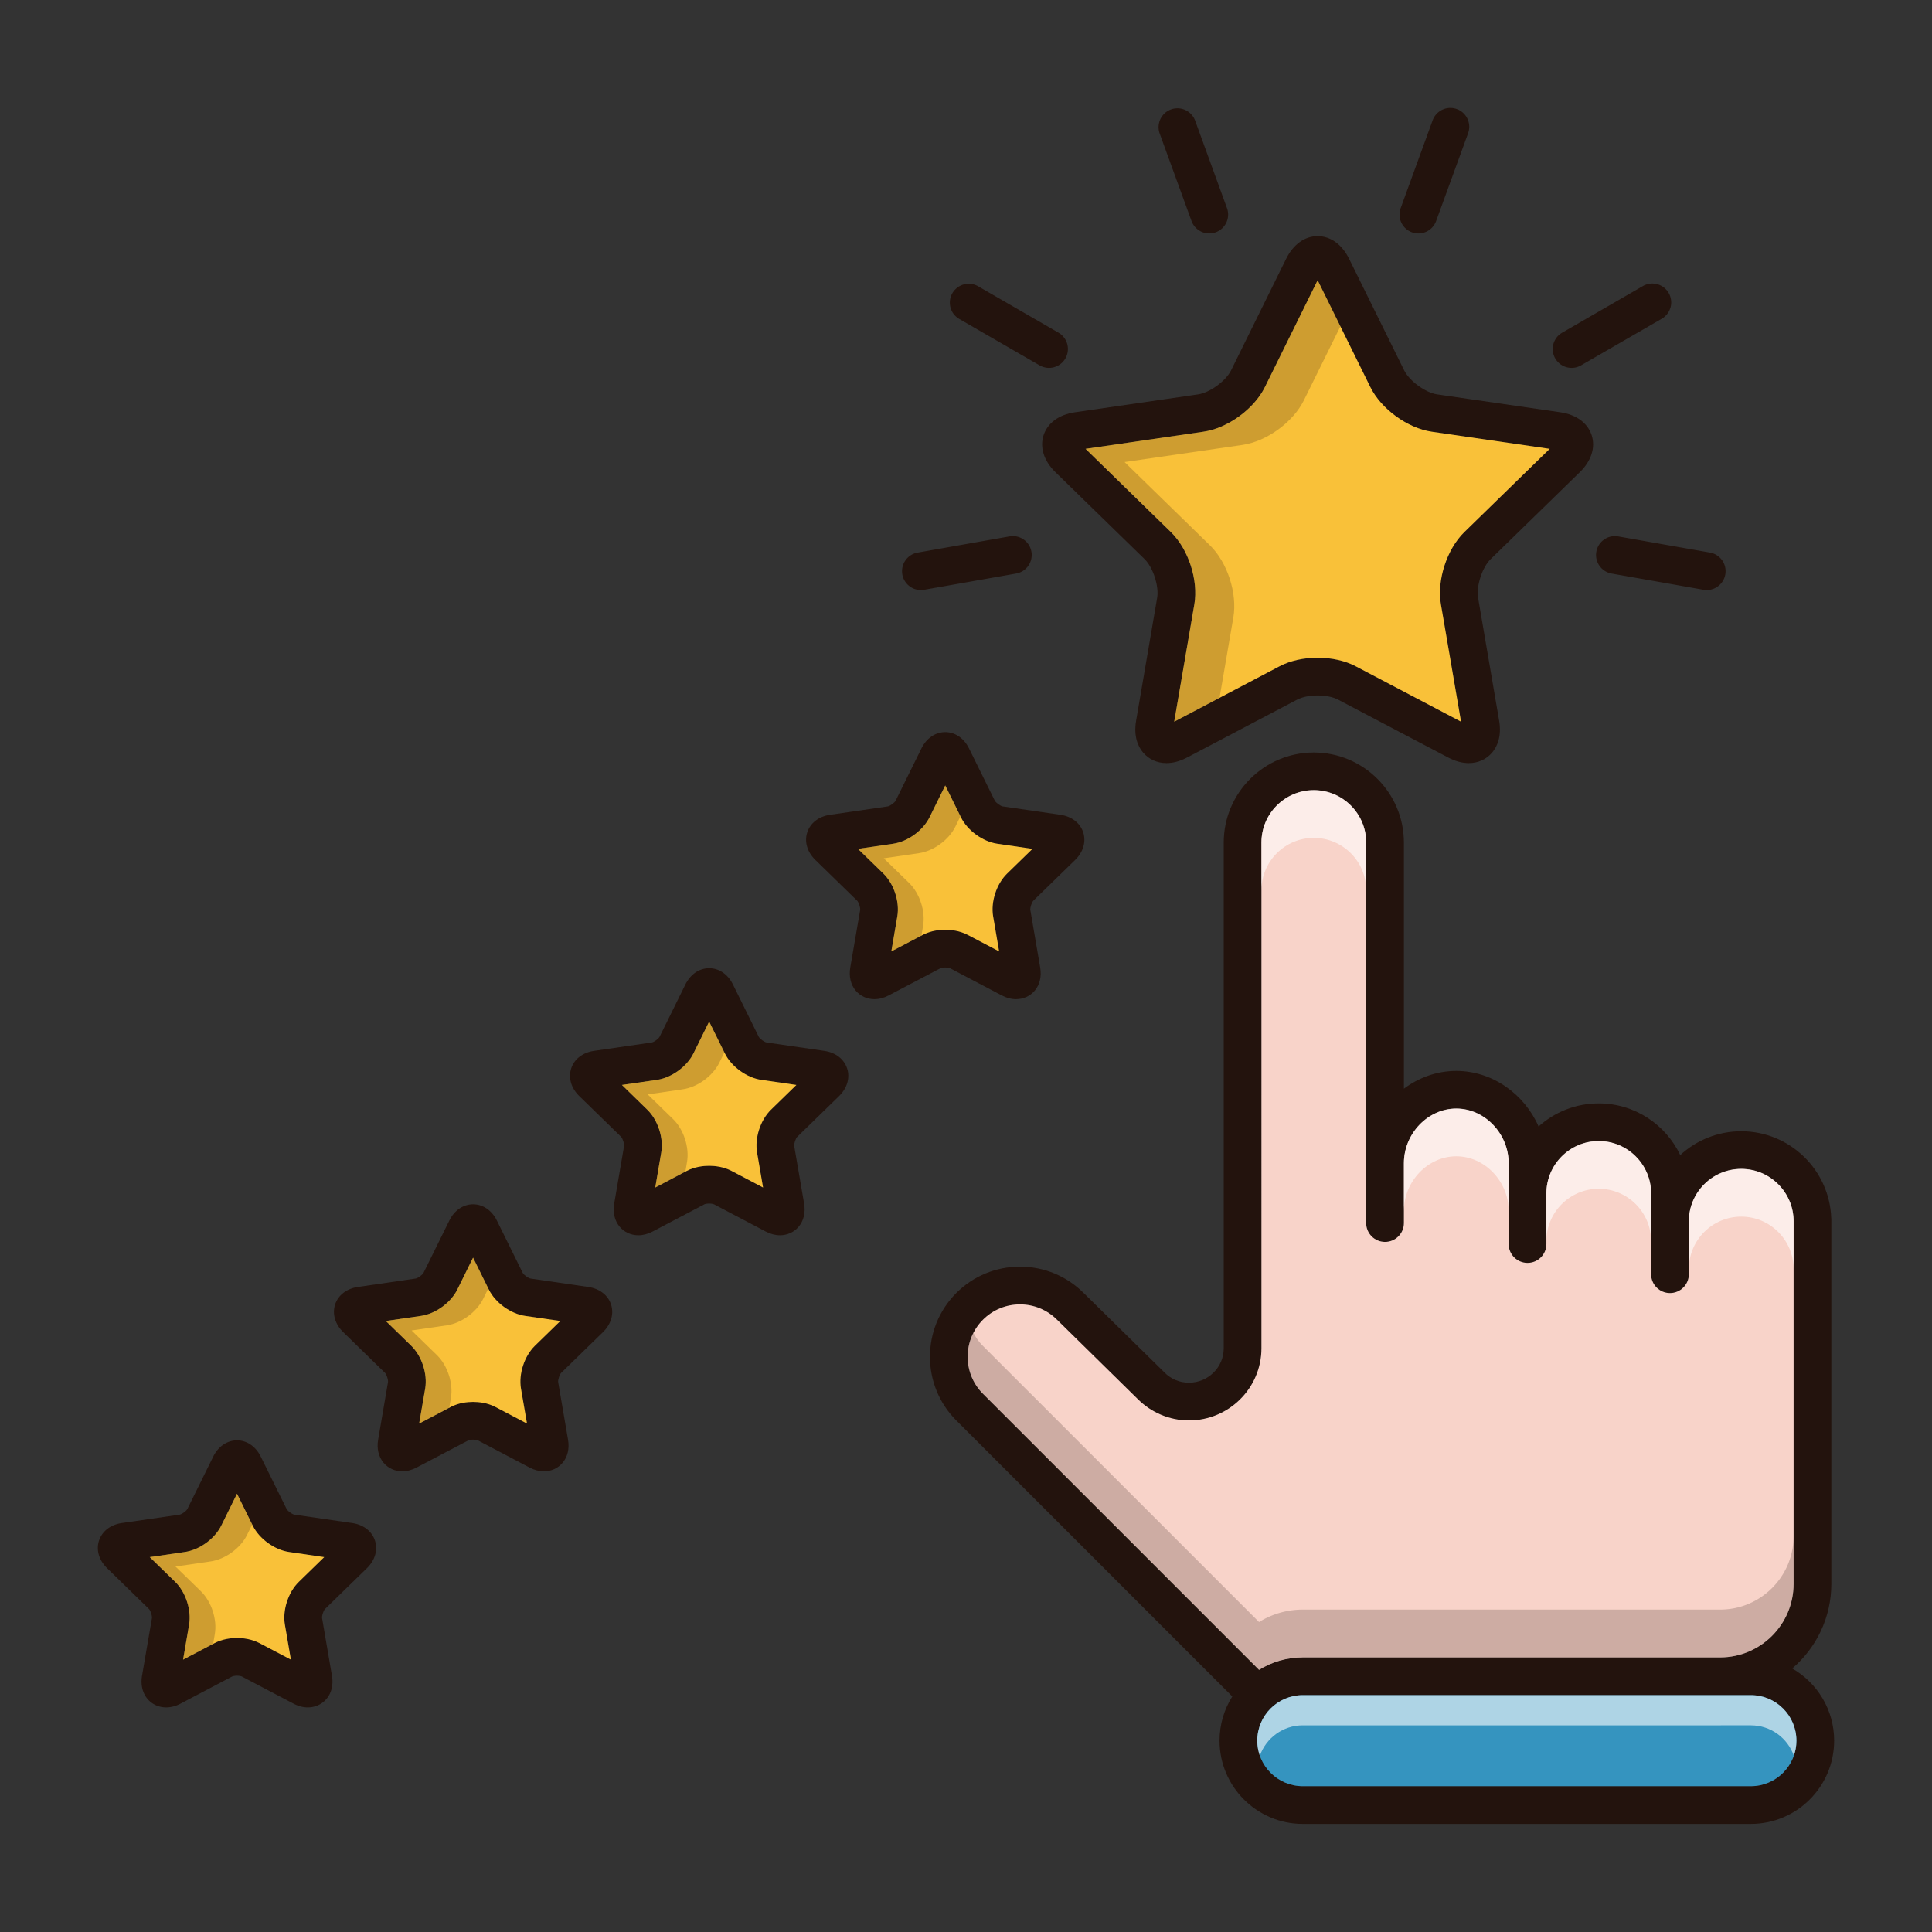 <?xml version="1.0" standalone="no"?><!DOCTYPE svg PUBLIC "-//W3C//DTD SVG 1.1//EN" "http://www.w3.org/Graphics/SVG/1.1/DTD/svg11.dtd"><svg t="1625812296437" class="icon" viewBox="0 0 1024 1024" version="1.1" xmlns="http://www.w3.org/2000/svg" p-id="59444" xmlns:xlink="http://www.w3.org/1999/xlink" width="200" height="200"><rect x="0" y="0" width="1024" height="1024" fill="#333333" stroke="none"/><defs><style type="text/css"></style></defs><path d="M949.92 884.32c12.68-10.82 20.72-26.9 20.72-44.82v-193.4c0-0.14-0.02-0.26-0.04-0.4-0.86-25.58-21.92-46.12-47.7-46.12-12.46 0-23.82 4.8-32.34 12.64-7.66-16.18-24.14-27.4-43.2-27.4-12.24 0-23.42 4.62-31.88 12.24-7.5-17.16-24.46-29.46-43.62-29.46-10.26 0-19.88 3.52-27.76 9.42v-130.44c0-26.32-21.42-47.74-47.76-47.74-26.32 0-47.74 21.42-47.74 47.74v268.08c0 10.04-8.28 18.2-18.44 18.2-5.02 0-9.7-2-13.16-5.62-0.04-0.04-0.08-0.06-0.12-0.1s-0.06-0.08-0.1-0.12l-42.4-41.68c-9.02-9.02-21-13.98-33.76-13.98s-24.76 4.96-33.78 13.98c-18.6 18.62-18.6 48.92 0.02 67.54l146.28 146.28c-4.28 6.8-6.76 14.82-6.76 23.42 0 24.34 19.8 44.12 44.12 44.12H928c24.34 0 44.14-19.78 44.14-44.12 0-16.36-8.96-30.64-22.22-38.26zM521 738.74c-10.82-10.82-10.82-28.44 0-39.26 5.24-5.24 12.2-8.12 19.62-8.12s14.38 2.88 19.68 8.18l42.46 41.74c0.02 0.02 0.06 0.04 0.1 0.08 7.14 7.3 17.06 11.5 27.3 11.5 21.2 0 38.42-17.14 38.44-38.2V446.58c0-15.3 12.44-27.74 27.74-27.74 15.32 0 27.76 12.44 27.76 27.74v201.66c0 5.52 4.48 10 10 10s10-4.48 10-10v-31.62-0.04c0-15.72 12.72-28.98 27.76-28.98s27.76 13.26 27.76 28.98v42.78c0 5.54 4.46 10 10 10 5.52 0 10-4.46 10-10v-26.78c0-15.32 12.44-27.76 27.74-27.76 15.32 0 27.76 12.44 27.76 27.76v42.78c0 5.52 4.48 10 10 10s10-4.48 10-10v-27.92c0-0.04 0.02-0.06 0.02-0.1 0-15.32 12.44-27.76 27.76-27.76 15.3 0 27.74 12.44 27.74 27.76v192.16c0 21.48-17.46 38.96-38.94 38.96h-221.2c-8.5 0-16.44 2.42-23.18 6.6l-146.32-146.32zM928 946.7H690.5c-13.3 0-24.12-10.82-24.12-24.12s10.82-24.12 24.12-24.12H928c13.32 0 24.14 10.82 24.14 24.12s-10.84 24.12-24.14 24.12z" fill="#23130D" p-id="59445"></path><path d="M952.14 922.58c0 13.3-10.84 24.12-24.14 24.12H690.5c-13.3 0-24.12-10.82-24.12-24.12s10.82-24.12 24.12-24.12H928c13.32 0 24.14 10.82 24.14 24.12z" fill="#3594BF" p-id="59446"></path><path d="M952.14 922.58c0 2.8-0.48 5.5-1.36 8-3.3-9.38-12.26-16.12-22.78-16.12H690.5c-10.5 0-19.46 6.74-22.76 16.12-0.88-2.5-1.36-5.2-1.36-8 0-13.3 10.82-24.12 24.12-24.12H928c13.32 0 24.14 10.82 24.14 24.12z" fill="#FFFFFF" opacity=".6" p-id="59447"></path><path d="M950.64 647.34v192.16c0 21.48-17.46 38.96-38.94 38.96h-221.2c-8.5 0-16.44 2.42-23.18 6.6l-146.32-146.32c-10.82-10.82-10.82-28.44 0-39.26 5.24-5.24 12.2-8.12 19.62-8.12s14.38 2.88 19.68 8.18l42.46 41.74c0.02 0.02 0.06 0.04 0.1 0.08 7.14 7.3 17.06 11.5 27.3 11.5 21.2 0 38.42-17.14 38.44-38.2V446.58c0-15.3 12.44-27.74 27.74-27.74 15.32 0 27.76 12.44 27.76 27.74v201.66c0 5.52 4.48 10 10 10s10-4.48 10-10v-31.62-0.04c0-15.72 12.72-28.98 27.76-28.98s27.76 13.26 27.76 28.98v42.78c0 5.54 4.46 10 10 10 5.52 0 10-4.46 10-10v-26.78c0-15.32 12.44-27.76 27.74-27.76 15.32 0 27.76 12.44 27.76 27.76v42.78c0 5.52 4.48 10 10 10s10-4.48 10-10v-27.92c0-0.04 0.02-0.06 0.02-0.1 0-15.32 12.44-27.76 27.76-27.76 15.3 0 27.74 12.44 27.74 27.76z" fill="#F8D3C9" p-id="59448"></path><path d="M950.64 814.16v25.34c0 21.48-17.46 38.96-38.94 38.96h-221.2c-8.5 0-16.44 2.42-23.18 6.6l-146.32-146.32c-8.72-8.72-10.42-21.86-5.06-32.3 1.28 2.5 2.96 4.86 5.06 6.96l146.32 146.32a43.84 43.84 0 0 1 23.18-6.6h221.2c21.48 0 38.94-17.48 38.94-38.96z" fill="#23130D" opacity=".2" p-id="59449"></path><path d="M724.1 471.83c0-15.3-12.44-27.74-27.76-27.74-15.3 0-27.74 12.44-27.74 27.74v-25.34c0-15.3 12.44-27.74 27.74-27.74 15.32 0 27.76 12.44 27.76 27.74v25.34zM799.62 641.83c0-15.72-12.72-28.98-27.76-28.98s-27.76 13.26-27.76 28.98v-25.3-0.04c0-15.72 12.72-28.98 27.76-28.98s27.76 13.26 27.76 28.98v25.34zM875.12 657.83c0-15.32-12.44-27.76-27.76-27.76-15.3 0-27.74 12.44-27.74 27.76v-25.34c0-15.32 12.44-27.76 27.74-27.76 15.32 0 27.76 12.44 27.76 27.76v25.34zM950.64 647.25v25.34c0-15.32-12.44-27.76-27.74-27.76-15.32 0-27.76 12.44-27.76 27.76 0 0.04-0.02 0.06-0.02 0.1v-25.34c0-0.04 0.02-0.06 0.02-0.1 0-15.32 12.44-27.76 27.76-27.76 15.3 0 27.74 12.44 27.74 27.76z" fill="#FFFFFF" opacity=".6" p-id="59450"></path><path d="M631.534 117.142a10.004 10.004 0 0 0 12.816 5.976 10 10 0 0 0 5.976-12.818l-16.898-46.422a10 10 0 0 0-18.792 6.842l16.898 46.422zM508.224 168.936l42.788 24.712a9.998 9.998 0 0 0 13.662-3.658 10 10 0 0 0-3.658-13.662l-42.788-24.712a10.004 10.004 0 0 0-10.004 17.32zM832.992 194.992c1.698 0 3.416-0.432 4.992-1.342l42.788-24.712a10 10 0 0 0-10.004-17.32L827.98 176.33a10 10 0 0 0 5.012 18.662zM488.086 312.734c0.576 0 1.162-0.05 1.748-0.154l48.668-8.582a10 10 0 1 0-3.472-19.696l-48.668 8.582a10 10 0 0 0-8.112 11.584 10.004 10.004 0 0 0 9.836 8.266zM846.09 292.412a10 10 0 0 0 8.112 11.584l48.658 8.582a10.004 10.004 0 0 0 11.584-8.11 10 10 0 0 0-8.112-11.584l-48.658-8.582a10 10 0 0 0-11.584 8.11zM748.362 123.122a10.004 10.004 0 0 0 12.818-5.976l16.902-46.422a10 10 0 1 0-18.792-6.842l-16.902 46.422a10 10 0 0 0 5.974 12.818zM194.46 831.18c4.3-4.18 5.9-9.66 4.28-14.62-1.6-4.98-6.12-8.46-12.06-9.32l-30.6-4.44c-1.2-0.18-3.66-1.98-4.2-3.06l-13.68-27.72c-2.66-5.38-7.36-8.6-12.58-8.6s-9.94 3.22-12.6 8.6l-13.68 27.72c-0.52 1.08-3 2.88-4.2 3.06l-30.58 4.44c-5.96 0.86-10.46 4.34-12.08 9.32-1.62 4.96 0 10.44 4.3 14.62l22.14 21.58c0.86 0.84 1.8 3.76 1.6 4.94l-5.24 30.46c-0.8 4.76 0.22 9.12 2.9 12.3 2.42 2.86 6.02 4.5 9.88 4.5 2.52 0 5.08-0.66 7.6-1.98l27.36-14.4c0.22-0.1 1.14-0.42 2.6-0.42s2.38 0.32 2.58 0.42l27.36 14.38c2.54 1.34 5.08 2 7.6 2 3.86 0 7.46-1.64 9.88-4.5 2.68-3.18 3.72-7.54 2.9-12.3l-5.22-30.46c-0.2-1.18 0.74-4.1 1.6-4.94l22.14-21.58z m-36.1 7.26c-5.58 5.44-8.68 14.96-7.36 22.64l3.18 18.56-16.66-8.76c-4.28-2.24-8.84-2.72-11.9-2.72-3.08 0-7.62 0.48-11.9 2.72l-16.68 8.76 3.18-18.56c1.32-7.68-1.78-17.2-7.34-22.64l-13.5-13.14 18.64-2.72c7.72-1.12 15.8-7 19.26-13.98l8.34-16.9 8.34 16.9c3.44 6.98 11.54 12.86 19.24 13.98l18.64 2.72-13.48 13.14z" fill="#23130D" p-id="59451"></path><path d="M158.36 838.44c-5.58 5.44-8.68 14.96-7.36 22.64l3.18 18.56-16.66-8.76c-4.28-2.24-8.84-2.72-11.9-2.72-3.08 0-7.62 0.48-11.9 2.72l-16.68 8.76 3.18-18.56c1.32-7.68-1.78-17.2-7.34-22.64l-13.5-13.14 18.64-2.72c7.72-1.12 15.8-7 19.26-13.98l8.34-16.9 8.34 16.9c3.44 6.98 11.54 12.86 19.24 13.98l18.64 2.72-13.48 13.14z" fill="#F9C139" p-id="59452"></path><path d="M319.58 706.06c4.3-4.2 5.9-9.66 4.3-14.64-1.62-4.96-6.14-8.44-12.08-9.3l-30.6-4.46c-1.18-0.16-3.66-1.96-4.18-3.04l-13.68-27.72c-2.66-5.4-7.38-8.6-12.6-8.6s-9.92 3.2-12.58 8.6l-13.68 27.72c-0.54 1.08-3.02 2.88-4.2 3.04l-30.6 4.46c-5.94 0.86-10.46 4.34-12.08 9.3-1.6 4.98 0 10.44 4.3 14.64l22.14 21.58c0.86 0.84 1.8 3.74 1.6 4.94l-5.22 30.46c-0.82 4.74 0.22 9.1 2.9 12.28 2.42 2.88 6.02 4.52 9.88 4.52 2.5 0 5.06-0.68 7.58-2l27.38-14.38c0.2-0.12 1.12-0.42 2.58-0.42s2.38 0.3 2.6 0.42l27.36 14.38c2.52 1.32 5.08 2 7.6 2 3.86 0 7.46-1.64 9.86-4.52 2.7-3.18 3.72-7.54 2.9-12.28l-5.22-30.46c-0.2-1.2 0.74-4.1 1.6-4.94l22.14-21.58z m-36.1 7.26c-5.58 5.44-8.66 14.96-7.36 22.64l3.2 18.56-16.68-8.76c-4.28-2.26-8.82-2.72-11.9-2.72-3.06 0-7.62 0.46-11.9 2.72l-16.68 8.76 3.2-18.56c1.3-7.68-1.78-17.2-7.36-22.64l-13.5-13.16 18.66-2.7c7.7-1.12 15.8-7 19.24-13.98l8.34-16.9 8.34 16.9c3.44 6.98 11.54 12.86 19.26 13.98l18.64 2.7-13.5 13.16z" fill="#23130D" p-id="59453"></path><path d="M283.48 713.32c-5.58 5.44-8.66 14.96-7.36 22.64l3.2 18.56-16.68-8.76c-4.28-2.26-8.82-2.72-11.9-2.72-3.06 0-7.62 0.46-11.9 2.72l-16.68 8.76 3.2-18.56c1.3-7.68-1.78-17.2-7.36-22.64l-13.5-13.16 18.66-2.7c7.7-1.12 15.8-7 19.24-13.98l8.34-16.9 8.34 16.9c3.44 6.98 11.54 12.86 19.26 13.98l18.64 2.7-13.5 13.16z" fill="#F9C139" p-id="59454"></path><path d="M444.72 580.94c4.3-4.2 5.9-9.66 4.28-14.64-1.62-4.96-6.12-8.46-12.08-9.32l-30.58-4.44c-1.2-0.18-3.66-1.96-4.2-3.04l-13.68-27.74c-2.66-5.38-7.36-8.6-12.6-8.6-5.22 0-9.92 3.22-12.58 8.6l-13.68 27.74c-0.54 1.08-3 2.86-4.2 3.04l-30.6 4.44c-5.94 0.86-10.46 4.36-12.06 9.32-1.62 4.98-0.02 10.44 4.28 14.64l22.14 21.56c0.86 0.86 1.82 3.76 1.6 4.94l-5.22 30.48c-0.82 4.74 0.22 9.1 2.9 12.28 2.42 2.86 6.02 4.52 9.88 4.52 2.52 0 5.08-0.68 7.6-2l27.36-14.38c0.2-0.12 1.12-0.44 2.58-0.44 1.48 0 2.4 0.32 2.6 0.42l27.36 14.4c2.52 1.32 5.08 2 7.6 2 3.86 0 7.46-1.66 9.88-4.52 2.68-3.18 3.7-7.54 2.9-12.28l-5.24-30.48c-0.2-1.18 0.76-4.08 1.62-4.92l22.14-21.58z m-36.12 7.26c-5.56 5.44-8.66 14.94-7.34 22.62l3.18 18.58-16.68-8.78c-4.26-2.24-8.82-2.72-11.9-2.72-3.06 0-7.62 0.48-11.9 2.72l-16.66 8.78 3.18-18.58c1.32-7.66-1.78-17.18-7.36-22.62l-13.48-13.16 18.64-2.7c7.7-1.14 15.8-7.02 19.26-14l8.32-16.88 8.34 16.88c3.46 6.98 11.56 12.88 19.26 14l18.64 2.7-13.5 13.16z" fill="#23130D" p-id="59455"></path><path d="M408.6 588.2c-5.56 5.44-8.66 14.94-7.34 22.62l3.18 18.58-16.68-8.78c-4.26-2.24-8.82-2.72-11.9-2.72-3.06 0-7.62 0.48-11.9 2.72l-16.66 8.78 3.18-18.58c1.32-7.66-1.78-17.18-7.36-22.62l-13.48-13.16 18.64-2.7c7.7-1.14 15.8-7.02 19.26-14l8.32-16.88 8.34 16.88c3.46 6.98 11.56 12.88 19.26 14l18.64 2.7-13.5 13.16z" fill="#F9C139" p-id="59456"></path><path d="M569.84 455.8c4.3-4.18 5.9-9.66 4.28-14.62-1.6-4.98-6.12-8.46-12.06-9.32l-30.6-4.44c-1.2-0.18-3.66-1.98-4.2-3.06l-13.68-27.72c-2.66-5.38-7.36-8.6-12.58-8.6-5.24 0-9.94 3.22-12.6 8.6l-13.68 27.72c-0.52 1.08-3 2.88-4.2 3.06l-30.58 4.44c-5.96 0.86-10.46 4.34-12.08 9.32-1.62 4.96 0 10.44 4.3 14.62l22.14 21.58c0.86 0.84 1.8 3.76 1.6 4.94l-5.24 30.48c-0.8 4.74 0.22 9.1 2.9 12.28 2.42 2.86 6.02 4.5 9.88 4.5 2.52 0 5.08-0.66 7.6-2l27.36-14.38c0.22-0.1 1.14-0.42 2.6-0.42s2.38 0.32 2.58 0.42l27.36 14.38c2.54 1.34 5.08 2 7.6 2 3.86 0 7.46-1.64 9.88-4.5 2.68-3.18 3.72-7.54 2.9-12.28l-5.22-30.48c-0.2-1.18 0.74-4.1 1.6-4.94l22.14-21.58z m-36.1 7.26c-5.58 5.44-8.68 14.96-7.36 22.64l3.18 18.56-16.66-8.76c-4.28-2.24-8.84-2.72-11.9-2.72-3.08 0-7.62 0.48-11.9 2.72l-16.68 8.76 3.18-18.56c1.32-7.68-1.78-17.2-7.34-22.64l-13.5-13.14 18.64-2.72c7.72-1.12 15.8-7 19.26-13.98l8.34-16.9 8.34 16.9c3.44 6.98 11.54 12.86 19.24 13.98l18.64 2.72-13.48 13.14z" fill="#23130D" p-id="59457"></path><path d="M533.74 463.06c-5.58 5.44-8.68 14.96-7.36 22.64l3.18 18.56-16.66-8.76c-4.28-2.24-8.84-2.72-11.9-2.72-3.08 0-7.62 0.48-11.9 2.72l-16.68 8.76 3.18-18.56c1.32-7.68-1.78-17.2-7.34-22.64l-13.5-13.14 18.64-2.72c7.72-1.12 15.8-7 19.26-13.98l8.34-16.9 8.34 16.9c3.44 6.98 11.54 12.86 19.24 13.98l18.64 2.72-13.48 13.14z" fill="#F9C139" p-id="59458"></path><path d="M501 416.32l8.06 16.34-2.74 5.56c-3.46 6.98-11.54 12.86-19.26 13.98l-18.64 2.72 13.5 13.14c5.56 5.44 8.66 14.96 7.34 22.64l-0.88 5.18-15.96 8.38 3.18-18.56c1.32-7.68-1.78-17.2-7.34-22.64l-13.5-13.14 18.64-2.72c7.72-1.12 15.8-7 19.26-13.98l8.34-16.9zM375.88 541.46l8.06 16.34-2.74 5.56c-3.46 6.98-11.54 12.86-19.26 13.98l-18.64 2.72 13.5 13.14c5.56 5.44 8.66 14.96 7.34 22.64l-0.88 5.18-15.96 8.38 3.18-18.56c1.32-7.68-1.78-17.2-7.34-22.64l-13.5-13.14 18.64-2.72c7.72-1.12 15.8-7 19.26-13.98l8.34-16.9zM250.74 666.58l8.06 16.34-2.74 5.56c-3.46 6.98-11.54 12.86-19.26 13.98l-18.64 2.72 13.5 13.14c5.56 5.44 8.66 14.96 7.34 22.64l-0.88 5.18-15.96 8.38 3.18-18.56c1.32-7.68-1.78-17.2-7.34-22.64l-13.5-13.14 18.64-2.72c7.72-1.12 15.8-7 19.26-13.98l8.34-16.9zM125.6 791.7l8.06 16.34-2.74 5.56c-3.46 6.98-11.54 12.86-19.26 13.98l-18.64 2.72 13.5 13.14c5.56 5.44 8.66 14.96 7.34 22.64l-0.88 5.18-15.96 8.38 3.18-18.56c1.32-7.68-1.78-17.2-7.34-22.64l-13.5-13.14 18.64-2.72c7.72-1.12 15.8-7 19.26-13.98l8.34-16.9z" fill="#23130D" opacity=".2" p-id="59459"></path><path d="M837.32 250.28c6.12-5.96 8.4-13.1 6.3-19.6-2.12-6.5-8.18-10.94-16.62-12.16l-65.26-9.48c-6.2-0.9-14.7-7.08-17.48-12.7l-29.2-59.16c-3.76-7.64-9.86-12.02-16.68-12.02-6.84 0-12.92 4.38-16.7 12.02l-29.2 59.16c-2.78 5.62-11.26 11.8-17.48 12.7l-65.26 9.48c-8.44 1.22-14.5 5.66-16.62 12.16-2.1 6.5 0.18 13.64 6.3 19.6l47.22 46.04c4.5 4.38 7.74 14.36 6.68 20.54l-11.14 65.02c-1.5 8.66 1.18 14.02 3.68 16.98 3.04 3.6 7.44 5.6 12.4 5.6 3.52 0 7.18-1 10.92-2.96l58.38-30.7c2.62-1.38 6.66-2.2 10.8-2.2 4.16 0 8.2 0.82 10.82 2.2l58.38 30.7c3.74 1.96 7.4 2.96 10.92 2.96 4.96 0 9.36-2 12.4-5.6 2.5-2.96 5.18-8.32 3.68-16.98l-11.14-65.02c-1.06-6.18 2.18-16.16 6.68-20.54l47.22-46.04zM776.14 282c-9.28 9.04-14.62 25.48-12.44 38.24l10.68 62.26-55.9-29.4c-5.52-2.9-12.66-4.5-20.12-4.5-7.44 0-14.58 1.6-20.1 4.5l-55.9 29.4 10.68-62.26c2.18-12.76-3.16-29.2-12.44-38.24l-45.22-44.1 62.5-9.08c12.82-1.86 26.8-12.02 32.54-23.64l27.96-56.64 27.94 56.64c5.74 11.62 19.72 21.78 32.54 23.64l62.5 9.08L776.14 282z" fill="#23130D" p-id="59460"></path><path d="M776.14 282c-9.28 9.04-14.62 25.48-12.44 38.24l10.68 62.26-55.9-29.4c-5.52-2.9-12.66-4.5-20.12-4.5-7.44 0-14.58 1.6-20.1 4.5l-55.9 29.4 10.68-62.26c2.18-12.76-3.16-29.2-12.44-38.24l-45.22-44.1 62.5-9.08c12.82-1.86 26.8-12.02 32.54-23.64l27.96-56.64 27.94 56.64c5.74 11.62 19.72 21.78 32.54 23.64l62.5 9.08L776.14 282z" fill="#F9C139" p-id="59461"></path><path d="M698.38 148.54l12.06 24.44-19.36 39.2c-5.74 11.62-19.72 21.78-32.54 23.64l-62.5 9.08 45.22 44.1c9.28 9.04 14.62 25.48 12.44 38.24l-7.32 42.62-24.02 12.64 10.68-62.26c2.18-12.76-3.16-29.2-12.44-38.24l-45.22-44.1 62.5-9.08c12.82-1.86 26.8-12.02 32.54-23.64l27.96-56.64z" fill="#23130D" opacity=".2" p-id="59462"></path></svg>